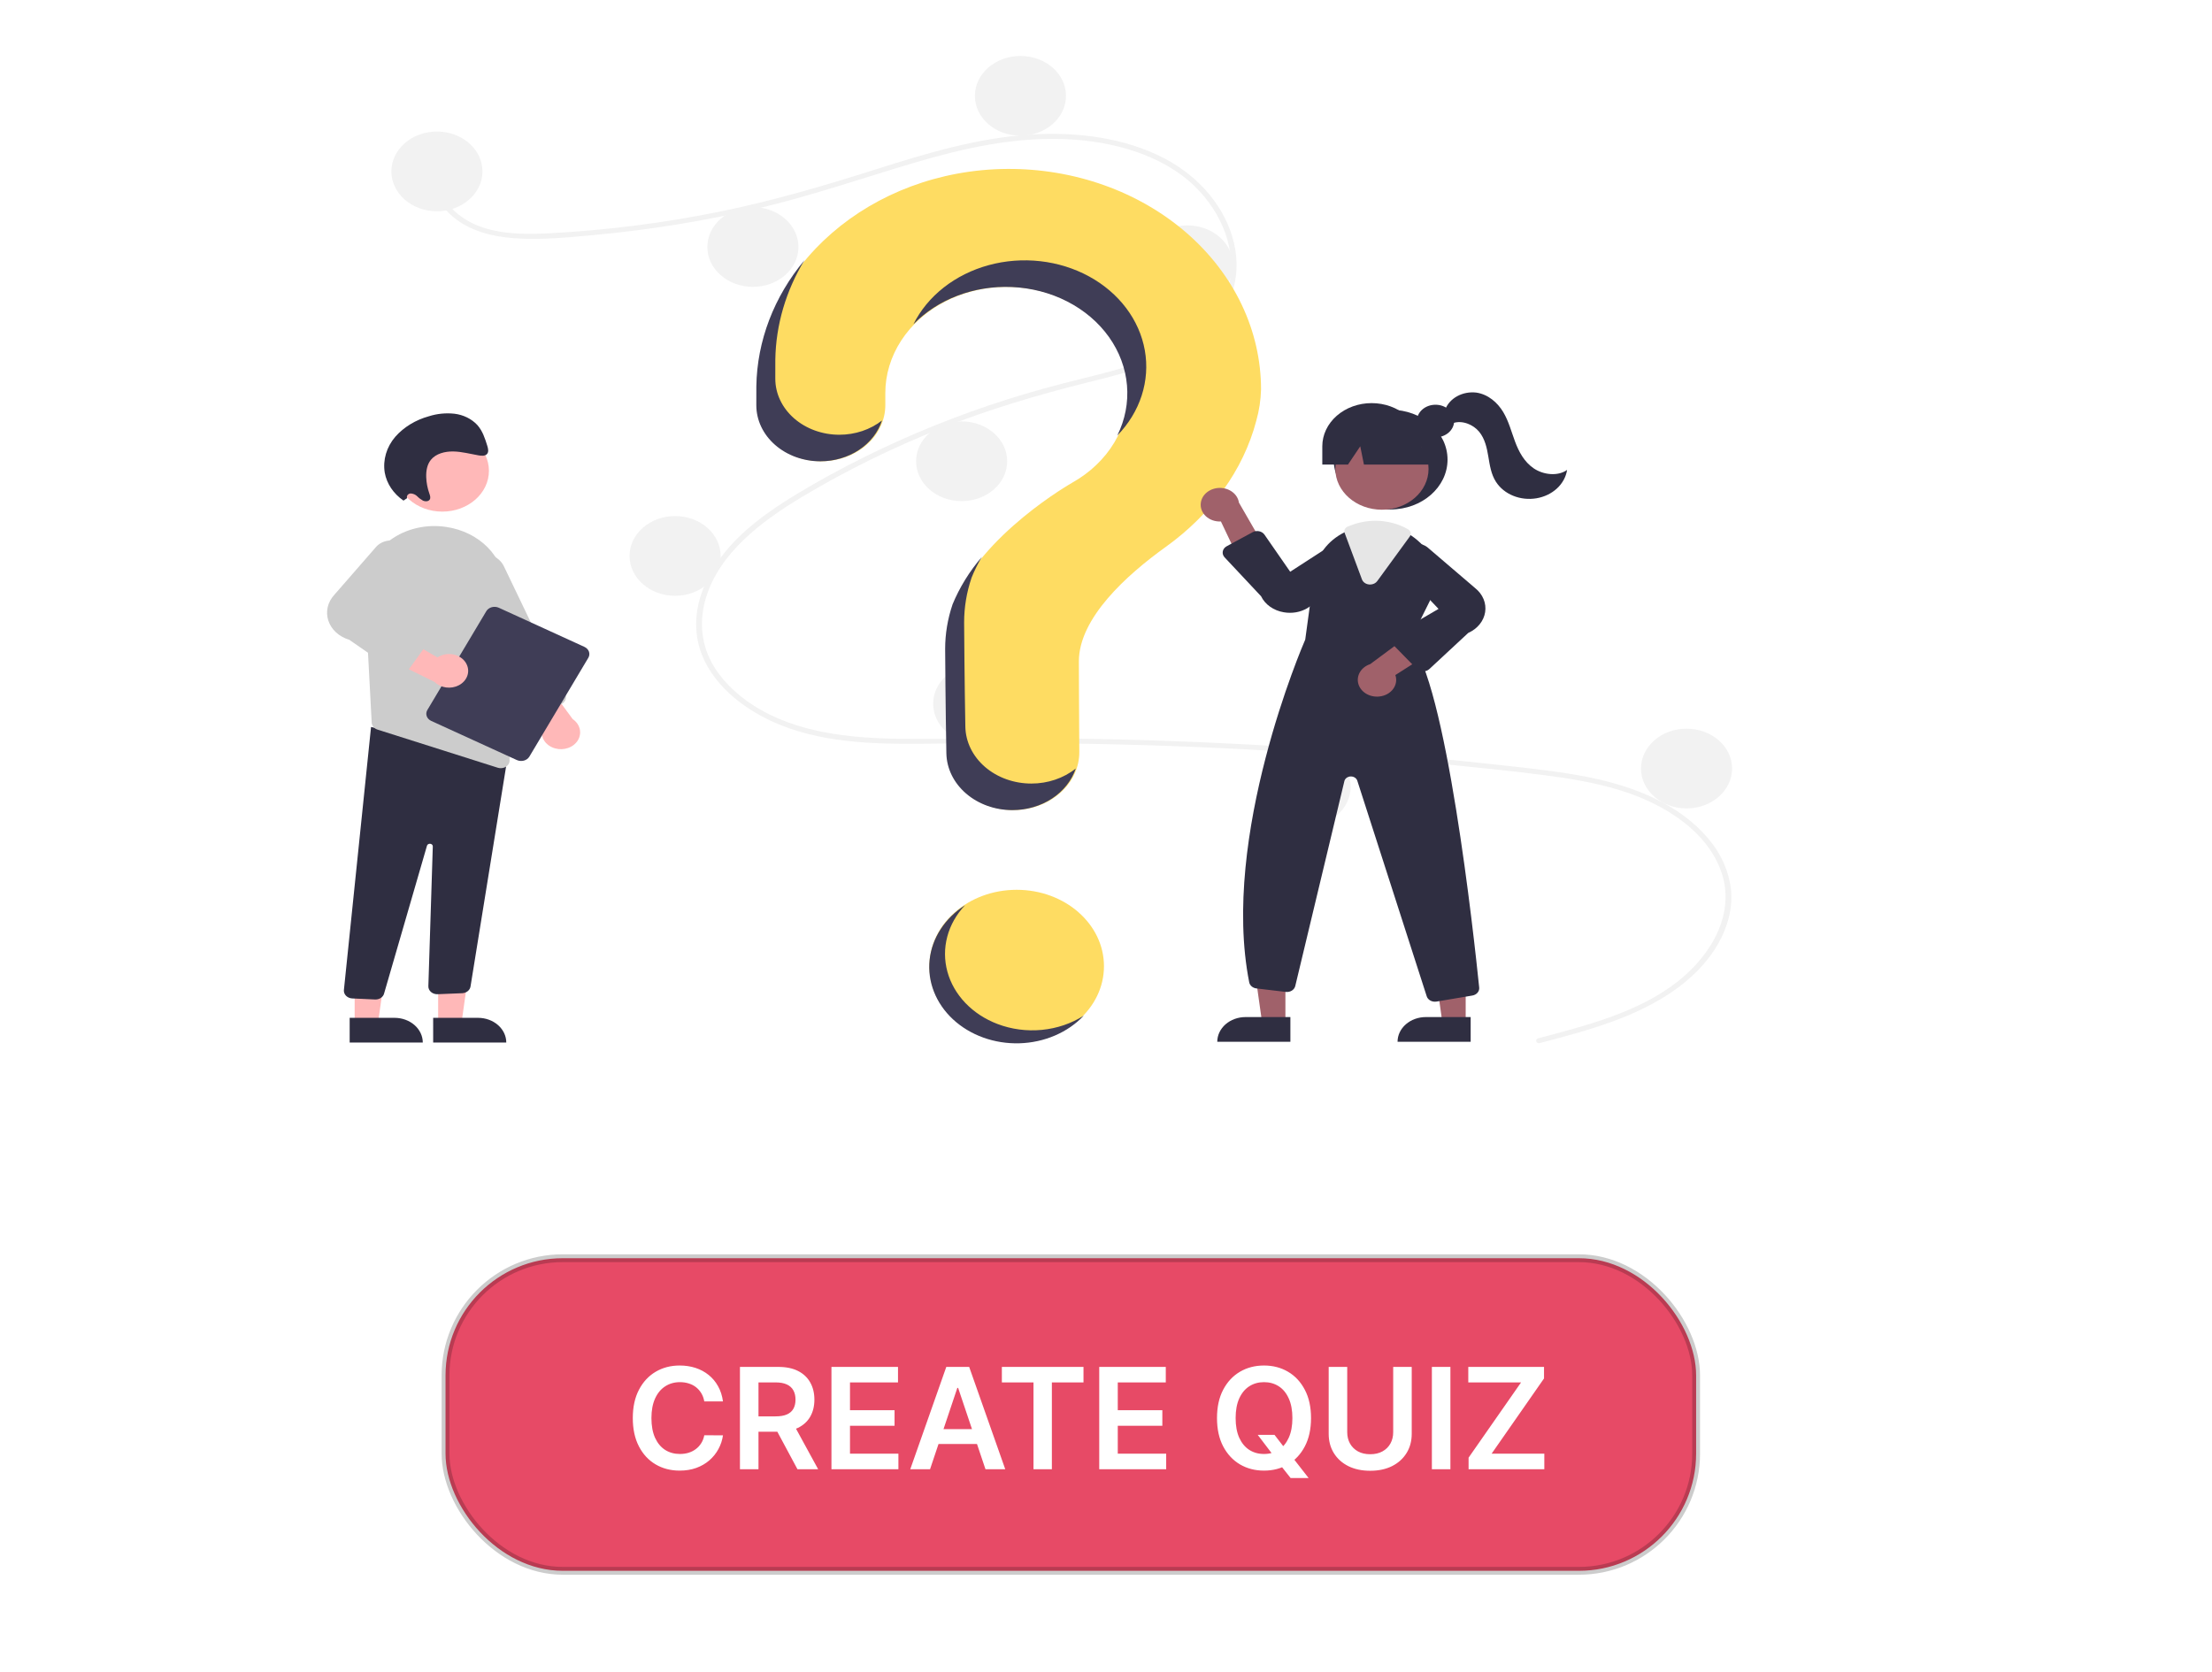 <svg width="283" height="214" viewBox="0 0 283 214" fill="none" xmlns="http://www.w3.org/2000/svg">
<g clip-path="url(#clip0_27401_362)">
<g filter="url(#filter0_d_27401_362)">
<rect width="283" height="214" rx="15" fill="white"/>
</g>
<path d="M130.072 133.411C136.24 133.411 141.24 129.034 141.24 123.635C141.24 118.235 136.24 113.858 130.072 113.858C123.904 113.858 118.904 118.235 118.904 123.635C118.904 129.034 123.904 133.411 130.072 133.411Z" fill="#FEDC62"/>
<path d="M196.788 132.861C203.036 131.219 209.678 129.506 214.633 125.601C219.061 122.111 222.051 116.783 220.216 111.549C218.386 106.327 212.903 102.845 207.241 101.113C204.031 100.13 200.671 99.585 197.314 99.157C193.663 98.692 189.997 98.31 186.332 97.943C171.494 96.458 156.6 95.55 141.65 95.221C134.273 95.058 126.897 95.062 119.519 95.156C112.93 95.239 105.991 95.237 99.878 92.786C95.125 90.879 90.811 87.411 89.486 82.853C87.957 77.591 90.777 72.234 94.823 68.423C96.955 66.415 99.447 64.724 102.018 63.17C104.807 61.483 107.693 59.916 110.642 58.454C116.449 55.575 122.521 53.124 128.794 51.128C131.888 50.143 135.029 49.293 138.196 48.509C140.871 47.847 143.554 47.184 146.139 46.282C151.137 44.538 155.89 41.585 157.16 36.743C158.365 32.154 156.334 27.172 152.774 23.763C148.656 19.819 142.447 18.09 136.493 17.81C129.81 17.496 123.28 18.96 116.999 20.819C110.299 22.801 103.743 25.08 96.901 26.686C90.117 28.276 83.201 29.402 76.217 30.052C72.798 30.37 69.276 30.73 65.837 30.486C62.954 30.282 60.087 29.54 57.962 27.749C56.141 26.213 55.056 24.103 55.429 21.876C55.496 21.471 56.198 21.643 56.131 22.045C55.677 24.756 57.782 27.254 60.376 28.534C63.374 30.013 67.022 30.015 70.36 29.846C77.597 29.463 84.785 28.553 91.85 27.126C98.791 25.738 105.485 23.754 112.171 21.634C118.522 19.621 125.014 17.657 131.798 17.221C137.685 16.842 143.877 17.593 149.005 20.286C153.512 22.653 156.826 26.6 157.882 31.129C158.914 35.556 157.485 40.01 153.658 43.099C149.695 46.297 144.262 47.664 139.199 48.923C132.776 50.521 126.492 52.388 120.409 54.812C114.243 57.262 108.33 60.172 102.734 63.51C97.333 66.741 92.003 70.807 90.295 76.571C89.499 79.256 89.646 82.104 90.978 84.64C92.161 86.895 94.111 88.792 96.382 90.255C101.801 93.746 108.631 94.463 115.177 94.534C122.529 94.614 129.881 94.397 137.235 94.503C152.223 94.718 167.18 95.517 182.106 96.899C185.847 97.245 189.582 97.628 193.313 98.048C196.668 98.425 200.035 98.8 203.334 99.471C209.201 100.663 214.909 102.955 218.555 107.309C220.173 109.196 221.176 111.433 221.456 113.78C221.711 116.229 221.026 118.683 219.761 120.862C216.961 125.684 211.717 128.752 206.147 130.767C203.164 131.847 200.07 132.664 196.982 133.476C196.532 133.594 196.34 132.979 196.788 132.861L196.788 132.861Z" fill="#F2F2F2"/>
<path d="M55.9 27.034C59.117 27.034 61.726 24.75 61.726 21.933C61.726 19.116 59.117 16.832 55.9 16.832C52.681 16.832 50.073 19.116 50.073 21.933C50.073 24.75 52.681 27.034 55.9 27.034Z" fill="#F2F2F2"/>
<path d="M96.325 36.705C99.543 36.705 102.151 34.422 102.151 31.604C102.151 28.787 99.543 26.503 96.325 26.503C93.106 26.503 90.498 28.787 90.498 31.604C90.498 34.422 93.106 36.705 96.325 36.705Z" fill="#F2F2F2"/>
<path d="M130.555 17.364C133.773 17.364 136.382 15.08 136.382 12.263C136.382 9.446 133.773 7.162 130.555 7.162C127.337 7.162 124.728 9.446 124.728 12.263C124.728 15.08 127.337 17.364 130.555 17.364Z" fill="#F2F2F2"/>
<path d="M151.92 39.044C155.138 39.044 157.747 36.76 157.747 33.943C157.747 31.126 155.138 28.842 151.92 28.842C148.702 28.842 146.094 31.126 146.094 33.943C146.094 36.76 148.702 39.044 151.92 39.044Z" fill="#F2F2F2"/>
<path d="M123.031 64.123C126.249 64.123 128.858 61.839 128.858 59.022C128.858 56.205 126.249 53.921 123.031 53.921C119.813 53.921 117.204 56.205 117.204 59.022C117.204 61.839 119.813 64.123 123.031 64.123Z" fill="#F2F2F2"/>
<path d="M86.37 76.238C89.588 76.238 92.196 73.954 92.196 71.137C92.196 68.319 89.588 66.036 86.37 66.036C83.151 66.036 80.543 68.319 80.543 71.137C80.543 73.954 83.151 76.238 86.37 76.238Z" fill="#F2F2F2"/>
<path d="M125.214 95.153C128.432 95.153 131.041 92.87 131.041 90.052C131.041 87.235 128.432 84.951 125.214 84.951C121.996 84.951 119.387 87.235 119.387 90.052C119.387 92.87 121.996 95.153 125.214 95.153Z" fill="#F2F2F2"/>
<path d="M166.972 105.781C170.19 105.781 172.799 103.498 172.799 100.68C172.799 97.863 170.19 95.579 166.972 95.579C163.754 95.579 161.146 97.863 161.146 100.68C161.146 103.498 163.754 105.781 166.972 105.781Z" fill="#F2F2F2"/>
<path d="M215.774 103.443C218.992 103.443 221.601 101.159 221.601 98.342C221.601 95.525 218.992 93.241 215.774 93.241C212.556 93.241 209.947 95.525 209.947 98.342C209.947 101.159 212.556 103.443 215.774 103.443Z" fill="#F2F2F2"/>
<path d="M128.873 21.616C111.419 21.724 97.128 34.141 96.88 49.42C96.878 49.561 96.877 50.553 96.877 51.85C96.877 53.752 97.74 55.576 99.276 56.921C100.813 58.266 102.897 59.022 105.069 59.022H105.069C106.146 59.022 107.213 58.836 108.208 58.475C109.203 58.114 110.107 57.585 110.868 56.917C111.629 56.25 112.233 55.459 112.644 54.587C113.056 53.716 113.267 52.782 113.266 51.839C113.265 50.956 113.265 50.346 113.265 50.308C113.264 47.947 113.966 45.626 115.3 43.574C116.635 41.522 118.557 39.81 120.877 38.605C123.197 37.401 125.835 36.746 128.532 36.705C131.229 36.664 133.892 37.238 136.258 38.371C138.625 39.504 140.614 41.157 142.029 43.167C143.445 45.177 144.239 47.475 144.332 49.834C144.425 52.194 143.815 54.535 142.562 56.626C141.309 58.717 139.455 60.486 137.184 61.76L137.187 61.763C137.187 61.763 125.526 68.334 121.971 77.35L121.974 77.35C121.349 79.197 121.032 81.113 121.034 83.039C121.034 83.831 121.087 90.759 121.19 96.382C121.226 98.322 122.131 100.172 123.712 101.533C125.292 102.894 127.42 103.656 129.636 103.656H129.636C130.75 103.656 131.853 103.463 132.881 103.088C133.909 102.714 134.843 102.165 135.628 101.473C136.413 100.782 137.034 99.961 137.456 99.059C137.877 98.156 138.091 97.19 138.084 96.215C138.048 91.065 138.029 85.069 138.029 84.633C138.029 79.098 144.129 73.582 149.139 69.986C154.909 65.844 159.061 60.2 160.729 53.833C161.098 52.522 161.302 51.18 161.336 49.83C161.336 46.108 160.494 42.422 158.86 38.986C157.226 35.549 154.831 32.43 151.814 29.807C148.796 27.185 145.216 25.111 141.279 23.705C137.341 22.299 133.125 21.589 128.873 21.616Z" fill="#FEDC62"/>
<path d="M177.912 65.186C181.935 65.186 185.196 62.331 185.196 58.809C185.196 55.288 181.935 52.433 177.912 52.433C173.89 52.433 170.629 55.288 170.629 58.809C170.629 62.331 173.89 65.186 177.912 65.186Z" fill="#2F2E41"/>
<path d="M164.454 130.888H161.477L160.061 120.837H164.454L164.454 130.888Z" fill="#A0616A"/>
<path d="M159.35 130.143H165.09V133.307H155.736C155.736 132.892 155.829 132.48 156.011 132.097C156.192 131.713 156.459 131.364 156.794 131.07C157.13 130.776 157.528 130.543 157.967 130.384C158.405 130.225 158.875 130.143 159.35 130.143Z" fill="#2F2E41"/>
<path d="M187.518 130.888H184.542L183.126 120.837H187.519L187.518 130.888Z" fill="#A0616A"/>
<path d="M182.415 130.143H188.155V133.307H178.801C178.801 132.892 178.894 132.48 179.076 132.097C179.257 131.713 179.523 131.364 179.859 131.07C180.195 130.776 180.593 130.543 181.032 130.384C181.47 130.225 181.94 130.143 182.415 130.143Z" fill="#2F2E41"/>
<path d="M176.804 65.223C180.098 65.223 182.767 62.886 182.767 60.002C182.767 57.119 180.098 54.782 176.804 54.782C173.511 54.782 170.841 57.119 170.841 60.002C170.841 62.886 173.511 65.223 176.804 65.223Z" fill="#A0616A"/>
<path d="M180.36 82.062L183.028 76.696C183.676 75.437 183.862 74.033 183.56 72.677C183.258 71.322 182.482 70.082 181.341 69.129C181.107 68.926 180.858 68.737 180.596 68.562C179.279 67.66 177.657 67.169 175.985 67.165C174.861 67.169 173.752 67.385 172.732 67.799C172.645 67.833 172.56 67.869 172.472 67.905C172.305 67.975 172.14 68.052 171.979 68.13C170.934 68.656 170.045 69.389 169.383 70.27C168.72 71.152 168.304 72.157 168.168 73.206L166.99 81.843C166.694 82.521 156.128 107.006 159.823 125.699C159.863 125.899 159.974 126.082 160.141 126.222C160.307 126.363 160.521 126.453 160.751 126.479L164.497 126.925C164.77 126.958 165.048 126.899 165.274 126.76C165.499 126.62 165.656 126.412 165.713 126.175L171.999 99.945C172.038 99.782 172.138 99.636 172.284 99.528C172.43 99.421 172.612 99.36 172.802 99.355C172.992 99.349 173.179 99.399 173.333 99.498C173.486 99.596 173.598 99.736 173.65 99.897L182.531 127.48C182.594 127.68 182.731 127.857 182.92 127.983C183.109 128.109 183.34 128.177 183.577 128.177C183.648 128.177 183.719 128.171 183.788 128.16L188.365 127.389C188.631 127.345 188.869 127.216 189.032 127.027C189.195 126.838 189.271 126.602 189.246 126.366C188.574 119.801 185 86.915 180.36 82.062Z" fill="#2F2E41"/>
<path d="M153.63 64.346C153.588 64.656 153.625 64.971 153.738 65.267C153.85 65.564 154.036 65.835 154.281 66.062C154.526 66.289 154.825 66.466 155.157 66.581C155.489 66.696 155.846 66.746 156.202 66.727L159.535 73.739L162.056 70.467L158.505 64.31C158.429 63.788 158.137 63.309 157.684 62.963C157.232 62.617 156.65 62.428 156.049 62.432C155.448 62.437 154.87 62.634 154.424 62.987C153.978 63.339 153.696 63.823 153.63 64.346L153.63 64.346Z" fill="#A0616A"/>
<path d="M176.475 89.124C176.829 89.087 177.17 88.982 177.473 88.817C177.777 88.652 178.035 88.431 178.23 88.169C178.425 87.908 178.552 87.612 178.602 87.302C178.653 86.993 178.625 86.678 178.521 86.379L185.534 81.908L181.312 80.523L175.299 84.982C174.737 85.168 174.273 85.528 173.994 85.994C173.715 86.46 173.641 86.999 173.786 87.51C173.931 88.02 174.284 88.467 174.78 88.764C175.276 89.061 175.879 89.189 176.475 89.124Z" fill="#A0616A"/>
<path d="M165.044 78.414C164.775 78.414 164.507 78.391 164.243 78.345C163.605 78.239 163.007 77.997 162.501 77.64C161.995 77.284 161.597 76.824 161.342 76.301L156.673 71.316C156.574 71.211 156.502 71.088 156.462 70.957C156.422 70.825 156.414 70.687 156.44 70.553C156.465 70.418 156.523 70.29 156.61 70.177C156.697 70.064 156.81 69.968 156.942 69.897L160.265 68.096C160.387 68.03 160.524 67.985 160.666 67.965C160.809 67.945 160.954 67.95 161.095 67.979C161.235 68.009 161.367 68.062 161.484 68.137C161.6 68.211 161.699 68.305 161.774 68.413L165.065 73.16L171.368 69.082C171.87 68.852 172.45 68.787 173.001 68.9C173.553 69.013 174.04 69.296 174.373 69.697C174.706 70.098 174.863 70.591 174.816 71.085C174.768 71.58 174.519 72.043 174.114 72.389L167.823 77.413C167.084 78.055 166.085 78.414 165.044 78.414Z" fill="#2F2E41"/>
<path d="M182.073 85.911C182.065 85.911 182.056 85.911 182.047 85.911C181.894 85.908 181.744 85.876 181.605 85.819C181.467 85.761 181.343 85.679 181.244 85.577L178.29 82.561C178.189 82.458 178.115 82.338 178.071 82.208C178.028 82.078 178.016 81.941 178.037 81.807C178.058 81.673 178.112 81.545 178.194 81.43C178.276 81.315 178.385 81.217 178.513 81.142L184.044 77.914L179.034 72.641C178.742 72.215 178.635 71.712 178.732 71.224C178.83 70.735 179.124 70.293 179.563 69.979C180.001 69.665 180.554 69.499 181.121 69.513C181.687 69.526 182.229 69.717 182.648 70.051L188.738 75.261C189.217 75.645 189.583 76.124 189.804 76.658C190.025 77.193 190.095 77.766 190.007 78.329C189.919 78.892 189.677 79.428 189.3 79.891C188.924 80.354 188.425 80.73 187.846 80.987L182.868 85.611C182.766 85.706 182.643 85.781 182.506 85.833C182.369 85.884 182.222 85.911 182.073 85.911Z" fill="#2F2E41"/>
<path d="M175.288 74.796C175.24 74.796 175.193 74.794 175.146 74.788C174.94 74.766 174.746 74.693 174.587 74.578C174.427 74.462 174.308 74.309 174.245 74.136L172.026 68.179C171.97 68.028 171.979 67.865 172.05 67.719C172.121 67.574 172.25 67.456 172.413 67.387L172.485 67.357C172.55 67.33 172.615 67.303 172.681 67.278C173.716 66.857 174.842 66.638 175.983 66.635C177.464 66.637 178.912 67.018 180.15 67.731C180.316 67.828 180.432 67.978 180.472 68.148C180.513 68.319 180.476 68.497 180.369 68.644L176.205 74.354C176.107 74.49 175.972 74.602 175.811 74.679C175.651 74.756 175.471 74.796 175.288 74.796Z" fill="#E6E6E6"/>
<path d="M183.656 55.962C184.972 55.962 186.039 55.028 186.039 53.876C186.039 52.723 184.972 51.789 183.656 51.789C182.339 51.789 181.272 52.723 181.272 53.876C181.272 55.028 182.339 55.962 183.656 55.962Z" fill="#2F2E41"/>
<path d="M175.486 51.582C173.811 51.582 172.206 52.164 171.022 53.2C169.838 54.237 169.173 55.642 169.173 57.108V59.446H172.458L174.029 57.108L174.5 59.446H184.469L181.798 57.108C181.798 55.642 181.133 54.237 179.949 53.2C178.765 52.164 177.16 51.582 175.486 51.582Z" fill="#2F2E41"/>
<path d="M184.88 52.446C185.143 51.724 185.689 51.107 186.421 50.703C187.153 50.299 188.024 50.134 188.881 50.236C190.4 50.459 191.601 51.527 192.316 52.721C193.032 53.915 193.362 55.251 193.843 56.531C194.324 57.812 195.006 59.1 196.221 59.929C197.435 60.758 199.299 60.983 200.491 60.13C200.355 61.019 199.903 61.847 199.199 62.499C198.496 63.15 197.576 63.592 196.57 63.761C195.564 63.929 194.522 63.817 193.593 63.439C192.664 63.062 191.894 62.438 191.392 61.656C190.763 60.676 190.601 59.527 190.414 58.415C190.227 57.302 189.985 56.151 189.234 55.239C188.482 54.327 187.076 53.732 185.882 54.147L184.88 52.446Z" fill="#2F2E41"/>
<path d="M107.383 55.629C105.21 55.629 103.126 54.873 101.59 53.528C100.053 52.183 99.19 50.359 99.19 48.457C99.19 47.159 99.191 46.168 99.193 46.026C99.262 41.583 100.541 37.218 102.922 33.294C99.009 37.983 96.858 43.621 96.765 49.427C96.763 49.568 96.762 50.56 96.762 51.857C96.762 53.76 97.626 55.584 99.162 56.929C100.698 58.274 102.782 59.029 104.955 59.03C106.74 59.029 108.477 58.518 109.9 57.575C111.324 56.632 112.357 55.307 112.842 53.803C111.342 54.981 109.398 55.631 107.383 55.629Z" fill="#3F3D56"/>
<path d="M129.43 36.728C131.942 36.833 134.387 37.47 136.556 38.585C138.725 39.699 140.552 41.258 141.881 43.127C143.21 44.996 144.001 47.119 144.186 49.315C144.371 51.51 143.945 53.712 142.943 55.732C144.392 54.243 145.456 52.498 146.064 50.617C146.672 48.735 146.81 46.761 146.467 44.828C146.125 42.896 145.31 41.051 144.079 39.419C142.848 37.787 141.23 36.407 139.335 35.372C137.439 34.337 135.311 33.672 133.095 33.423C130.88 33.173 128.629 33.345 126.496 33.926C124.363 34.508 122.398 35.484 120.736 36.791C119.073 38.097 117.752 39.701 116.862 41.495C118.4 39.911 120.333 38.657 122.512 37.831C124.692 37.004 127.058 36.627 129.43 36.728Z" fill="#3F3D56"/>
<path d="M131.952 100.263C129.735 100.263 127.607 99.501 126.027 98.14C124.447 96.779 123.541 94.929 123.505 92.989C123.402 87.366 123.349 80.438 123.349 79.646C123.348 77.72 123.664 75.804 124.29 73.957L124.287 73.956C124.656 73.029 125.101 72.127 125.62 71.257C124.027 73.115 122.76 75.171 121.859 77.357L121.862 77.358C121.237 79.204 120.92 81.121 120.921 83.047C120.921 83.839 120.974 90.767 121.077 96.39C121.113 98.33 122.019 100.18 123.599 101.541C125.179 102.901 127.307 103.664 129.524 103.663C131.351 103.663 133.129 103.144 134.592 102.184C136.054 101.224 137.121 99.875 137.633 98.339C136.08 99.579 134.053 100.265 131.952 100.263Z" fill="#3F3D56"/>
<path d="M56.057 130.985L59.033 130.985L60.45 120.934L56.056 120.934L56.057 130.985Z" fill="#FFB8B8"/>
<path d="M64.773 133.405L55.419 133.405L55.418 130.241L61.159 130.241C62.117 130.241 63.037 130.574 63.715 131.167C64.392 131.761 64.773 132.565 64.773 133.405L64.773 133.405Z" fill="#2F2E41"/>
<path d="M45.375 130.985L48.351 130.985L49.767 120.934L45.374 120.934L45.375 130.985Z" fill="#FFB8B8"/>
<path d="M54.09 133.405L44.736 133.405L44.736 130.241L50.476 130.241C51.434 130.241 52.354 130.574 53.032 131.167C53.709 131.761 54.09 132.565 54.09 133.405L54.09 133.405Z" fill="#2F2E41"/>
<path d="M47.976 127.894L45.069 127.76C44.919 127.753 44.772 127.72 44.637 127.663C44.502 127.606 44.381 127.526 44.281 127.428C44.181 127.33 44.105 127.216 44.056 127.091C44.007 126.967 43.987 126.835 43.996 126.704L47.471 93.024L63.473 96.804L65.015 96.436L60.194 126.252C60.153 126.476 60.025 126.682 59.833 126.834C59.641 126.987 59.395 127.077 59.136 127.09L56.002 127.218C55.845 127.226 55.688 127.205 55.541 127.157C55.394 127.109 55.26 127.034 55.148 126.939C55.035 126.843 54.946 126.728 54.887 126.6C54.828 126.473 54.8 126.336 54.804 126.199L55.372 108.304C55.375 108.221 55.342 108.141 55.28 108.078C55.218 108.015 55.132 107.975 55.038 107.966C54.944 107.956 54.849 107.978 54.773 108.026C54.696 108.074 54.643 108.146 54.624 108.227L49.147 127.104C49.096 127.328 48.957 127.529 48.754 127.673C48.552 127.818 48.299 127.896 48.038 127.895C48.017 127.895 47.997 127.895 47.976 127.894Z" fill="#2F2E41"/>
<path d="M56.59 65.466C59.884 65.466 62.553 63.129 62.553 60.246C62.553 57.363 59.884 55.026 56.59 55.026C53.297 55.026 50.627 57.363 50.627 60.246C50.627 63.129 53.297 65.466 56.59 65.466Z" fill="#FFB8B8"/>
<path d="M46.661 75.583L47.317 87.967L47.554 92.473C47.564 92.669 47.64 92.858 47.773 93.016C47.906 93.174 48.089 93.294 48.301 93.36L63.678 98.237C63.802 98.277 63.933 98.297 64.066 98.296C64.217 98.297 64.367 98.271 64.507 98.22C64.647 98.168 64.773 98.093 64.879 97.998C64.985 97.903 65.067 97.79 65.122 97.667C65.177 97.543 65.203 97.411 65.198 97.279L64.568 75.011C64.526 73.184 63.758 71.427 62.396 70.043C61.033 68.659 59.161 67.734 57.104 67.429C56.955 67.409 56.804 67.389 56.652 67.371C55.376 67.233 54.081 67.34 52.858 67.687C51.634 68.034 50.513 68.611 49.572 69.378C48.597 70.162 47.831 71.125 47.328 72.197C46.825 73.269 46.598 74.425 46.661 75.583L46.661 75.583Z" fill="#CCCCCC"/>
<path d="M71.025 95.765C70.661 95.666 70.329 95.494 70.055 95.263C69.78 95.032 69.571 94.748 69.445 94.433C69.318 94.119 69.277 93.783 69.325 93.452C69.373 93.122 69.509 92.805 69.721 92.529L64.507 86.459L69.007 86.215L73.269 92.016C73.725 92.325 74.042 92.765 74.165 93.258C74.288 93.751 74.209 94.267 73.941 94.714C73.674 95.161 73.235 95.512 72.701 95.704C72.168 95.896 71.575 95.918 71.025 95.765H71.025Z" fill="#FFB8B8"/>
<path d="M67.36 91.43C67.222 91.381 67.096 91.308 66.99 91.216C66.884 91.125 66.8 91.015 66.743 90.895L58.887 74.509C58.733 74.188 58.652 73.844 58.65 73.496C58.648 73.148 58.724 72.803 58.874 72.481C59.025 72.159 59.246 71.865 59.526 71.618C59.806 71.371 60.138 71.174 60.505 71.039C60.871 70.905 61.265 70.835 61.662 70.833C62.06 70.832 62.454 70.898 62.822 71.03C63.19 71.162 63.525 71.356 63.807 71.601C64.089 71.846 64.313 72.138 64.467 72.459L72.323 88.845C72.439 89.088 72.441 89.361 72.327 89.605C72.213 89.848 71.993 90.043 71.716 90.145L68.228 91.426C68.091 91.477 67.944 91.504 67.794 91.504C67.645 91.505 67.498 91.48 67.36 91.43L67.36 91.43Z" fill="#CCCCCC"/>
<path d="M54.674 90.853L62.219 78.204C62.365 77.961 62.615 77.778 62.914 77.696C63.213 77.614 63.538 77.639 63.816 77.766L74.768 82.773C75.046 82.901 75.255 83.12 75.349 83.381C75.442 83.643 75.414 83.927 75.269 84.171L67.724 96.819C67.578 97.062 67.328 97.245 67.029 97.327C66.73 97.409 66.405 97.384 66.127 97.257L55.175 92.25C54.897 92.123 54.688 91.904 54.594 91.642C54.5 91.38 54.529 91.096 54.674 90.853Z" fill="#3F3D56"/>
<path d="M59.734 85.073C59.6 84.761 59.385 84.481 59.105 84.255C58.825 84.029 58.489 83.863 58.123 83.771C57.757 83.679 57.371 83.663 56.997 83.725C56.623 83.786 56.27 83.923 55.967 84.125L48.737 79.927L48.725 83.874L55.592 87.255C55.971 87.636 56.491 87.888 57.061 87.966C57.631 88.044 58.214 87.945 58.708 87.684C59.202 87.424 59.576 87.019 59.764 86.542C59.951 86.065 59.941 85.545 59.734 85.073Z" fill="#FFB8B8"/>
<path d="M50.594 85.962L44.685 81.865C44.046 81.677 43.468 81.356 43.002 80.929C42.536 80.503 42.194 79.984 42.008 79.417C41.821 78.85 41.794 78.251 41.93 77.673C42.065 77.095 42.359 76.554 42.786 76.097L48.151 69.942C48.523 69.543 49.048 69.275 49.628 69.187C50.208 69.099 50.805 69.196 51.309 69.461C51.814 69.727 52.193 70.142 52.376 70.632C52.56 71.121 52.536 71.652 52.309 72.128L48.065 78.207L54.303 80.797C54.448 80.857 54.577 80.944 54.681 81.051C54.785 81.158 54.862 81.283 54.906 81.418C54.951 81.553 54.962 81.695 54.94 81.834C54.917 81.973 54.861 82.106 54.776 82.225L52.258 85.714C52.172 85.831 52.06 85.932 51.928 86.01C51.795 86.087 51.646 86.139 51.489 86.162C51.483 86.163 51.476 86.164 51.47 86.165C51.316 86.185 51.159 86.178 51.008 86.143C50.857 86.108 50.716 86.046 50.594 85.962Z" fill="#CCCCCC"/>
<path d="M52.086 63.742C52.06 63.676 52.052 63.606 52.062 63.538C52.072 63.469 52.1 63.403 52.144 63.345C52.187 63.288 52.245 63.239 52.313 63.204C52.382 63.169 52.458 63.148 52.537 63.142C52.698 63.15 52.856 63.186 53.001 63.249C53.146 63.312 53.276 63.399 53.381 63.507C53.596 63.725 53.848 63.914 54.126 64.067C54.415 64.195 54.806 64.177 54.971 63.934C55.125 63.706 55.019 63.401 54.926 63.136C54.688 62.463 54.555 61.764 54.53 61.06C54.503 60.273 54.63 59.452 55.127 58.839C55.769 58.047 56.917 57.747 58.003 57.769C59.089 57.79 60.158 58.084 61.234 58.27C61.605 58.334 62.042 58.366 62.29 58.114C62.554 57.846 62.457 57.413 62.345 57.051C62.053 56.112 61.744 55.141 61.067 54.383C60.334 53.595 59.288 53.079 58.139 52.94C57.035 52.82 55.915 52.931 54.87 53.265C53.168 53.734 51.67 54.648 50.577 55.883C49.45 57.196 48.963 58.847 49.223 60.474C49.476 61.891 50.334 63.171 51.623 64.056L52.086 63.742Z" fill="#2F2E41"/>
<path d="M127.611 131.026C126.024 130.421 124.62 129.502 123.509 128.341C122.398 127.179 121.61 125.808 121.208 124.334C120.806 122.861 120.801 121.326 121.193 119.85C121.585 118.375 122.363 116.999 123.466 115.832C122.187 116.65 121.121 117.696 120.34 118.902C119.558 120.107 119.078 121.445 118.932 122.825C118.785 124.206 118.976 125.597 119.492 126.908C120.007 128.219 120.835 129.419 121.92 130.429C123.006 131.438 124.324 132.234 125.788 132.763C127.251 133.293 128.827 133.543 130.41 133.499C131.993 133.454 133.547 133.116 134.968 132.505C136.39 131.895 137.648 131.027 138.657 129.958C137.083 130.966 135.234 131.594 133.296 131.782C131.358 131.969 129.398 131.709 127.611 131.026Z" fill="#3F3D56"/>
<rect x="57" y="161" width="160" height="40" rx="15" fill="#E74A66" stroke="black" stroke-opacity="0.2"/>
<path d="M92.496 179.326H90.106C90.038 178.934 89.912 178.587 89.729 178.284C89.546 177.977 89.317 177.717 89.045 177.504C88.772 177.291 88.461 177.131 88.112 177.025C87.766 176.914 87.394 176.859 86.993 176.859C86.281 176.859 85.651 177.038 85.101 177.396C84.551 177.749 84.121 178.269 83.81 178.955C83.499 179.637 83.343 180.47 83.343 181.455C83.343 182.456 83.499 183.3 83.81 183.986C84.125 184.668 84.555 185.183 85.101 185.533C85.651 185.878 86.279 186.05 86.987 186.05C87.379 186.05 87.745 185.999 88.086 185.897C88.431 185.79 88.74 185.635 89.013 185.43C89.29 185.226 89.522 184.974 89.71 184.676C89.901 184.378 90.033 184.037 90.106 183.653L92.496 183.666C92.407 184.288 92.213 184.872 91.915 185.418C91.621 185.963 91.235 186.445 90.758 186.862C90.281 187.276 89.722 187.599 89.083 187.834C88.444 188.064 87.734 188.179 86.954 188.179C85.804 188.179 84.777 187.913 83.874 187.38C82.97 186.847 82.258 186.078 81.739 185.072C81.219 184.067 80.959 182.861 80.959 181.455C80.959 180.044 81.221 178.838 81.745 177.837C82.269 176.831 82.983 176.062 83.886 175.529C84.79 174.996 85.812 174.73 86.954 174.73C87.683 174.73 88.361 174.832 88.987 175.037C89.614 175.241 90.172 175.542 90.662 175.938C91.152 176.33 91.555 176.812 91.87 177.383C92.19 177.95 92.398 178.597 92.496 179.326ZM94.668 188V174.909H99.577C100.583 174.909 101.427 175.084 102.108 175.433C102.795 175.783 103.312 176.273 103.662 176.903C104.015 177.53 104.192 178.261 104.192 179.096C104.192 179.935 104.013 180.664 103.655 181.282C103.302 181.896 102.78 182.371 102.089 182.707C101.399 183.04 100.551 183.206 99.545 183.206H96.049V181.237H99.226C99.814 181.237 100.295 181.156 100.67 180.994C101.045 180.828 101.322 180.587 101.501 180.272C101.684 179.952 101.776 179.56 101.776 179.096C101.776 178.631 101.684 178.235 101.501 177.907C101.318 177.575 101.039 177.323 100.664 177.153C100.289 176.978 99.805 176.891 99.213 176.891H97.04V188H94.668ZM101.431 182.068L104.672 188H102.025L98.842 182.068H101.431ZM106.375 188V174.909H114.889V176.897H108.747V180.451H114.448V182.439H108.747V186.012H114.941V188H106.375ZM118.99 188H116.459L121.067 174.909H123.995L128.61 188H126.079L122.582 177.594H122.48L118.99 188ZM119.073 182.867H125.976V184.772H119.073V182.867ZM128.177 176.897V174.909H138.621V176.897H134.575V188H132.223V176.897H128.177ZM140.635 188V174.909H149.149V176.897H143.006V180.451H148.708V182.439H143.006V186.012H149.2V188H140.635ZM160.911 183.602H163.058L164.33 185.251L165.238 186.325L167.418 189.125H165.116L163.634 187.246L163.001 186.351L160.911 183.602ZM167.731 181.455C167.731 182.865 167.467 184.073 166.938 185.079C166.414 186.08 165.698 186.847 164.79 187.38C163.887 187.913 162.862 188.179 161.716 188.179C160.57 188.179 159.543 187.913 158.635 187.38C157.732 186.843 157.016 186.074 156.487 185.072C155.963 184.067 155.701 182.861 155.701 181.455C155.701 180.044 155.963 178.838 156.487 177.837C157.016 176.831 157.732 176.062 158.635 175.529C159.543 174.996 160.57 174.73 161.716 174.73C162.862 174.73 163.887 174.996 164.79 175.529C165.698 176.062 166.414 176.831 166.938 177.837C167.467 178.838 167.731 180.044 167.731 181.455ZM165.347 181.455C165.347 180.462 165.191 179.624 164.88 178.942C164.573 178.256 164.147 177.739 163.602 177.389C163.056 177.036 162.428 176.859 161.716 176.859C161.004 176.859 160.376 177.036 159.83 177.389C159.285 177.739 158.857 178.256 158.545 178.942C158.239 179.624 158.085 180.462 158.085 181.455C158.085 182.447 158.239 183.287 158.545 183.973C158.857 184.655 159.285 185.173 159.83 185.526C160.376 185.876 161.004 186.05 161.716 186.05C162.428 186.05 163.056 185.876 163.602 185.526C164.147 185.173 164.573 184.655 164.88 183.973C165.191 183.287 165.347 182.447 165.347 181.455ZM178.243 174.909H180.614V183.462C180.614 184.399 180.392 185.224 179.949 185.935C179.51 186.647 178.892 187.203 178.096 187.604C177.299 188 176.368 188.198 175.302 188.198C174.233 188.198 173.299 188 172.502 187.604C171.706 187.203 171.088 186.647 170.649 185.935C170.21 185.224 169.99 184.399 169.99 183.462V174.909H172.362V183.263C172.362 183.809 172.481 184.295 172.72 184.721C172.963 185.147 173.304 185.482 173.743 185.724C174.181 185.963 174.701 186.082 175.302 186.082C175.903 186.082 176.423 185.963 176.862 185.724C177.305 185.482 177.646 185.147 177.885 184.721C178.123 184.295 178.243 183.809 178.243 183.263V174.909ZM185.563 174.909V188H183.192V174.909H185.563ZM187.888 188V186.523L194.6 176.897H187.85V174.909H197.54V176.386L190.835 186.012H197.578V188H187.888Z" fill="white"/>
</g>
<defs>
<filter id="filter0_d_27401_362" x="-24" y="-20" width="331" height="262" filterUnits="userSpaceOnUse" color-interpolation-filters="sRGB">
<feFlood flood-opacity="0" result="BackgroundImageFix"/>
<feColorMatrix in="SourceAlpha" type="matrix" values="0 0 0 0 0 0 0 0 0 0 0 0 0 0 0 0 0 0 127 0" result="hardAlpha"/>
<feOffset dy="4"/>
<feGaussianBlur stdDeviation="12"/>
<feColorMatrix type="matrix" values="0 0 0 0 0.063 0 0 0 0 0.094 0 0 0 0 0.157 0 0 0 0.06 0"/>
<feBlend mode="normal" in2="BackgroundImageFix" result="effect1_dropShadow_27401_362"/>
<feBlend mode="normal" in="SourceGraphic" in2="effect1_dropShadow_27401_362" result="shape"/>
</filter>
<clipPath id="clip0_27401_362">
<rect width="283" height="214" fill="white"/>
</clipPath>
</defs>
</svg>
